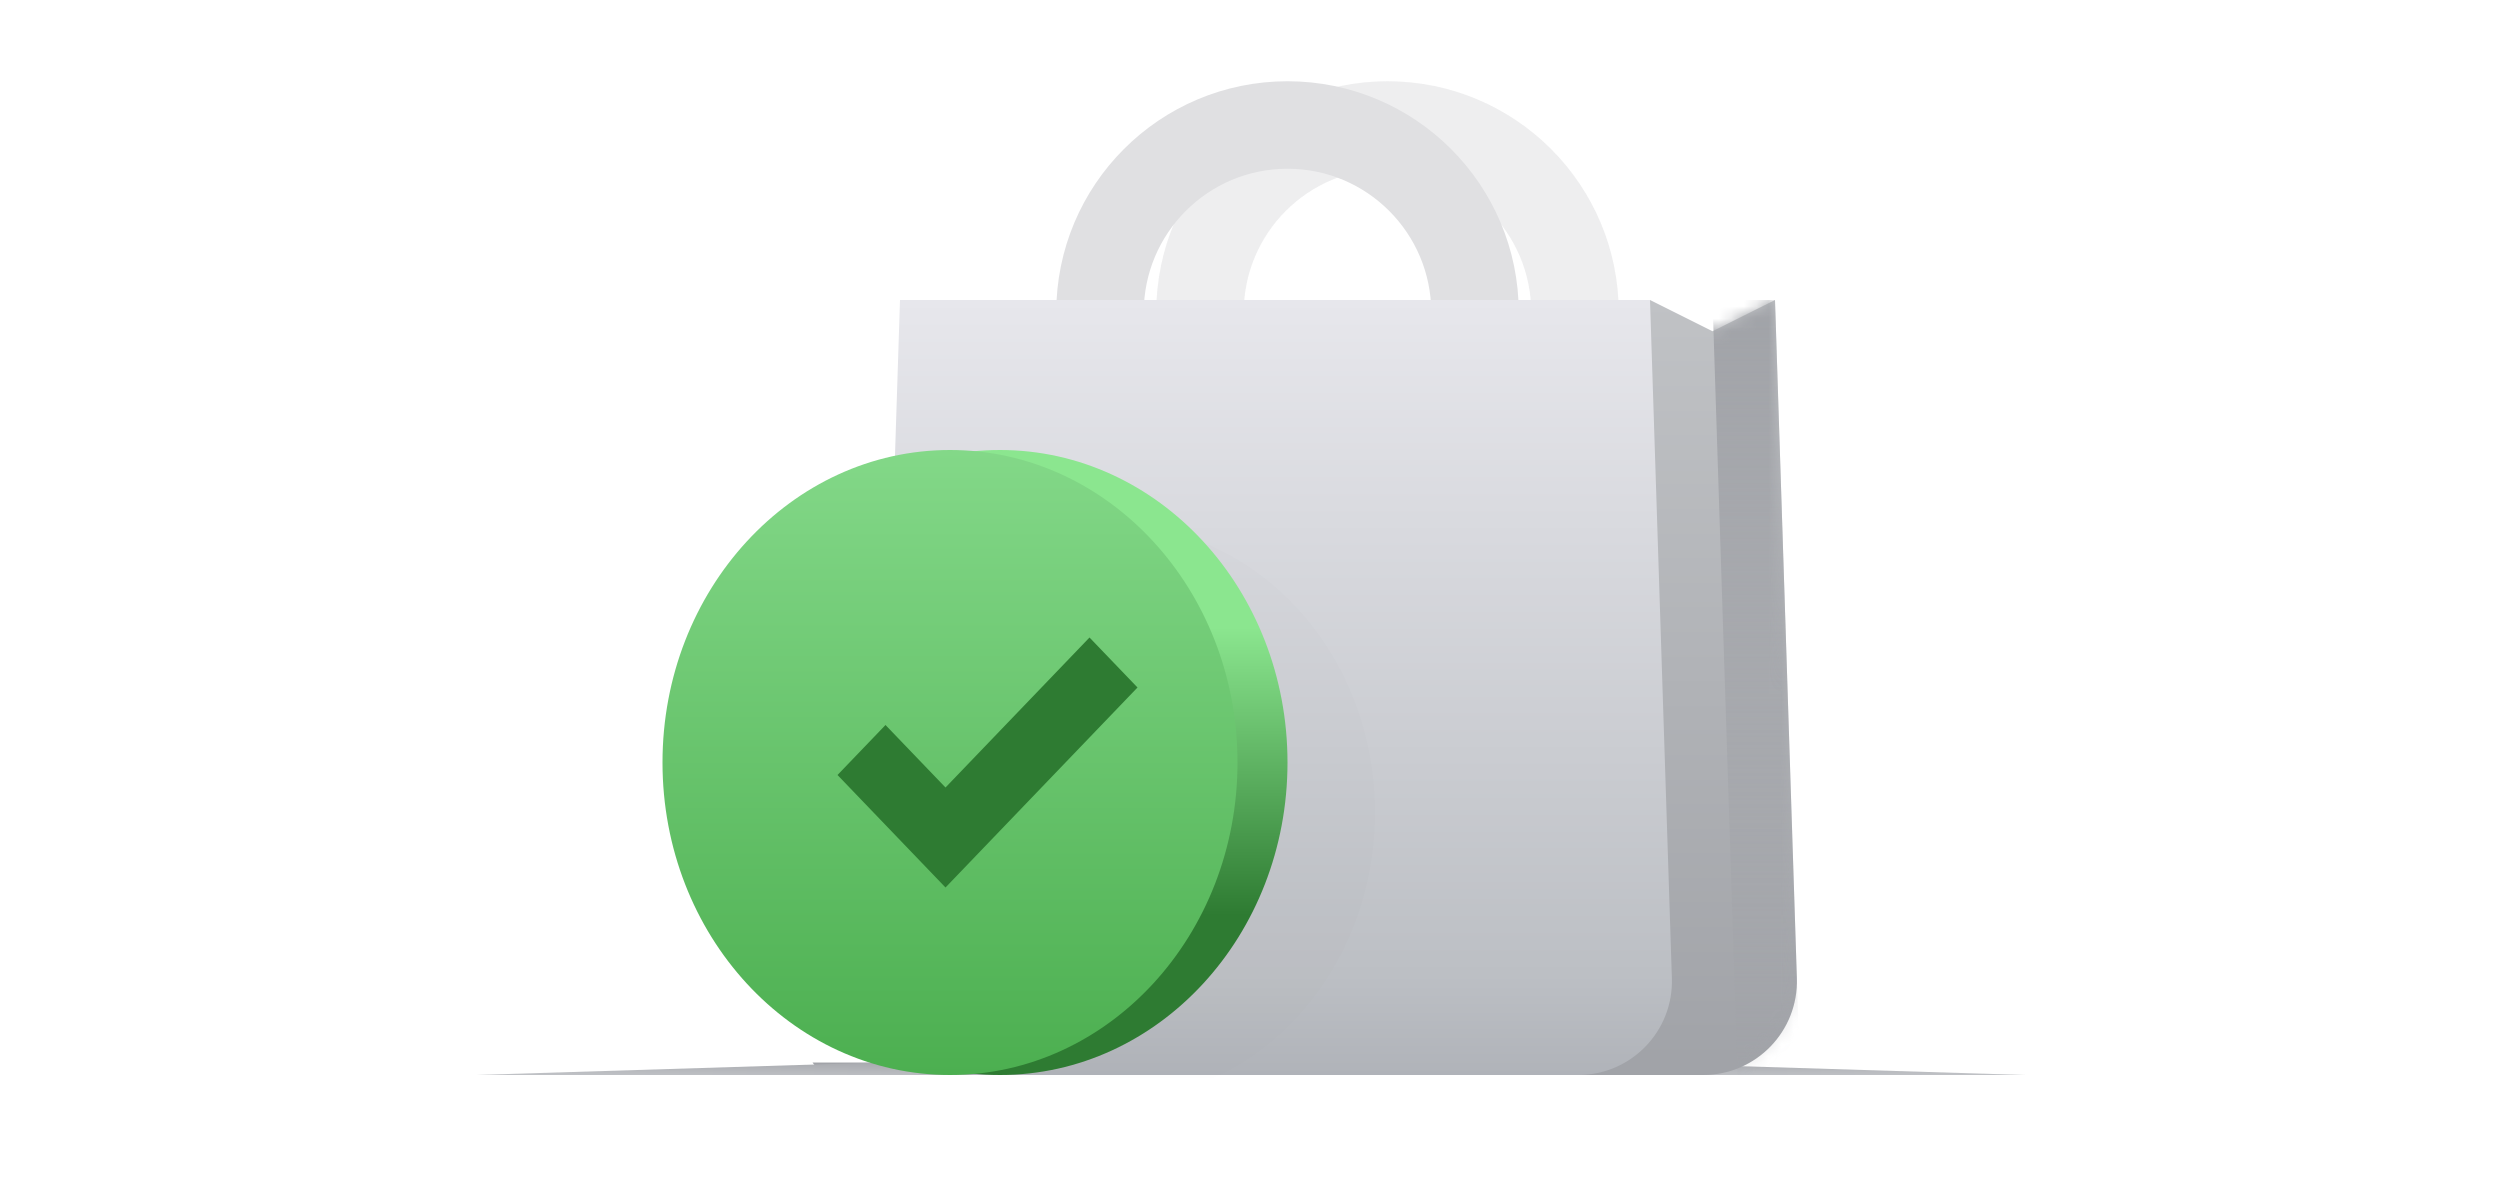 <svg width="200" height="96" viewBox="0 0 200 96" fill="none" xmlns="http://www.w3.org/2000/svg">
<g filter="url(#filter0_f)">
<path fill-rule="evenodd" clip-rule="evenodd" d="M65 85L65.752 86H129.66H162L129.66 85H65Z" fill="url(#paint0_linear)"/>
</g>
<g filter="url(#filter1_f)">
<path fill-rule="evenodd" clip-rule="evenodd" d="M135 85L134.248 86H70.34H38L70.34 85H135Z" fill="url(#paint1_linear)"/>
</g>
<circle opacity="0.532" cx="111" cy="25" r="15" stroke="url(#paint2_linear)" stroke-width="7"/>
<circle cx="103" cy="25" r="15" stroke="url(#paint3_linear)" stroke-width="7"/>
<path fill-rule="evenodd" clip-rule="evenodd" d="M115 24H132L137 26.5L142 24L143.75 78.258C143.887 82.493 140.491 86 136.254 86H122.5C118.358 86 115 82.642 115 78.5V24Z" fill="url(#paint4_linear)"/>
<mask id="mask0" mask-type="alpha" maskUnits="userSpaceOnUse" x="115" y="24" width="29" height="62">
<path fill-rule="evenodd" clip-rule="evenodd" d="M115 24H132L137 26.5L142 24L143.75 78.258C143.887 82.493 140.491 86 136.254 86H122.5C118.358 86 115 82.642 115 78.5V24Z" fill="white"/>
</mask>
<g mask="url(#mask0)">
<path fill-rule="evenodd" clip-rule="evenodd" d="M137 24H142L144 86H139L137 24Z" fill="url(#paint5_linear)"/>
</g>
<path fill-rule="evenodd" clip-rule="evenodd" d="M72 24H132L133.75 78.258C133.887 82.493 130.491 86 126.254 86H77.746C73.509 86 70.113 82.493 70.25 78.258L72 24Z" fill="url(#paint6_linear)"/>
<mask id="mask1" mask-type="alpha" maskUnits="userSpaceOnUse" x="50" y="24" width="84" height="62">
<path fill-rule="evenodd" clip-rule="evenodd" d="M52 24H132L133.75 78.258C133.887 82.493 130.491 86 126.254 86H57.746C53.509 86 50.113 82.493 50.25 78.258L52 24Z" fill="white"/>
</mask>
<g mask="url(#mask1)">
<g filter="url(#filter2_d)">
<ellipse cx="79" cy="61" rx="21" ry="23" fill="black" fill-opacity="0.01"/>
</g>
</g>
<ellipse cx="80" cy="61" rx="23" ry="25" fill="url(#paint7_linear)"/>
<ellipse cx="76" cy="61" rx="23" ry="25" fill="url(#paint8_linear)"/>
<g filter="url(#filter3_i)">
<path fill-rule="evenodd" clip-rule="evenodd" d="M64 62L67.84 58L72.64 63L84.16 51L88 55L72.64 71L64 62Z" fill="url(#paint9_linear)"/>
</g>
<defs>
<filter id="filter0_f" x="62.282" y="82.282" width="102.437" height="6.437" filterUnits="userSpaceOnUse" color-interpolation-filters="sRGB">
<feFlood flood-opacity="0" result="BackgroundImageFix"/>
<feBlend mode="normal" in="SourceGraphic" in2="BackgroundImageFix" result="shape"/>
<feGaussianBlur stdDeviation="1.359" result="effect1_foregroundBlur"/>
</filter>
<filter id="filter1_f" x="35.282" y="82.282" width="102.437" height="6.437" filterUnits="userSpaceOnUse" color-interpolation-filters="sRGB">
<feFlood flood-opacity="0" result="BackgroundImageFix"/>
<feBlend mode="normal" in="SourceGraphic" in2="BackgroundImageFix" result="shape"/>
<feGaussianBlur stdDeviation="1.359" result="effect1_foregroundBlur"/>
</filter>
<filter id="filter2_d" x="58" y="34" width="60" height="62" filterUnits="userSpaceOnUse" color-interpolation-filters="sRGB">
<feFlood flood-opacity="0" result="BackgroundImageFix"/>
<feColorMatrix in="SourceAlpha" type="matrix" values="0 0 0 0 0 0 0 0 0 0 0 0 0 0 0 0 0 0 127 0"/>
<feOffset dx="10" dy="4"/>
<feGaussianBlur stdDeviation="4"/>
<feColorMatrix type="matrix" values="0 0 0 0 0 0 0 0 0 0 0 0 0 0 0 0 0 0 0.15 0"/>
<feBlend mode="normal" in2="BackgroundImageFix" result="effect1_dropShadow"/>
<feBlend mode="normal" in="SourceGraphic" in2="effect1_dropShadow" result="shape"/>
</filter>
<filter id="filter3_i" x="64" y="51" width="27" height="20" filterUnits="userSpaceOnUse" color-interpolation-filters="sRGB">
<feFlood flood-opacity="0" result="BackgroundImageFix"/>
<feBlend mode="normal" in="SourceGraphic" in2="BackgroundImageFix" result="shape"/>
<feColorMatrix in="SourceAlpha" type="matrix" values="0 0 0 0 0 0 0 0 0 0 0 0 0 0 0 0 0 0 127 0" result="hardAlpha"/>
<feOffset dx="3"/>
<feGaussianBlur stdDeviation="2"/>
<feComposite in2="hardAlpha" operator="arithmetic" k2="-1" k3="1"/>
<feColorMatrix type="matrix" values="0 0 0 0 0.049 0 0 0 0 0.339 0 0 0 0 0.064 0 0 0 1 0"/>
<feBlend mode="normal" in2="shape" result="effect1_innerShadow"/>
</filter>
<linearGradient id="paint0_linear" x1="120.816" y1="84.71" x2="120.833" y2="86.421" gradientUnits="userSpaceOnUse">
<stop stop-color="#A1A3A8"/>
<stop offset="1" stop-color="#C1C3C7"/>
</linearGradient>
<linearGradient id="paint1_linear" x1="79.184" y1="84.71" x2="79.167" y2="86.421" gradientUnits="userSpaceOnUse">
<stop stop-color="#A1A3A8"/>
<stop offset="1" stop-color="#C1C3C7"/>
</linearGradient>
<linearGradient id="paint2_linear" x1="96" y1="10" x2="96" y2="40" gradientUnits="userSpaceOnUse">
<stop stop-color="#E0E0E2"/>
<stop offset="1" stop-color="#E0E0E2"/>
</linearGradient>
<linearGradient id="paint3_linear" x1="88" y1="10" x2="88" y2="40" gradientUnits="userSpaceOnUse">
<stop stop-color="#E0E0E2"/>
<stop offset="1" stop-color="#E0E0E2"/>
</linearGradient>
<linearGradient id="paint4_linear" x1="123.136" y1="24" x2="123.136" y2="84.982" gradientUnits="userSpaceOnUse">
<stop stop-color="#C0C2C5"/>
<stop offset="1" stop-color="#A1A3A8"/>
</linearGradient>
<linearGradient id="paint5_linear" x1="138.964" y1="24" x2="138.964" y2="84.982" gradientUnits="userSpaceOnUse">
<stop stop-color="#A1A3A8"/>
<stop offset="1" stop-color="#A1A3A8" stop-opacity="0.244"/>
</linearGradient>
<linearGradient id="paint6_linear" x1="57.215" y1="24" x2="57.215" y2="86" gradientUnits="userSpaceOnUse">
<stop stop-color="#E7E7EC"/>
<stop offset="0.871" stop-color="#BCBFC4"/>
<stop offset="1" stop-color="#B0B3B9"/>
</linearGradient>
<linearGradient id="paint7_linear" x1="81.916" y1="50.173" x2="81.916" y2="73.24" gradientUnits="userSpaceOnUse">
<stop stop-color="#8BE68F"/>
<stop offset="1" stop-color="#2E7B32"/>
</linearGradient>
<linearGradient id="paint8_linear" x1="53" y1="36" x2="53" y2="86" gradientUnits="userSpaceOnUse">
<stop stop-color="#83D888"/>
<stop offset="1" stop-color="#4CAF50"/>
</linearGradient>
<linearGradient id="paint9_linear" x1="67.444" y1="48.737" x2="63.616" y2="69.04" gradientUnits="userSpaceOnUse">
<stop stop-color="#2E7B32"/>
<stop offset="1" stop-color="#2E7B32"/>
</linearGradient>
</defs>
</svg>
